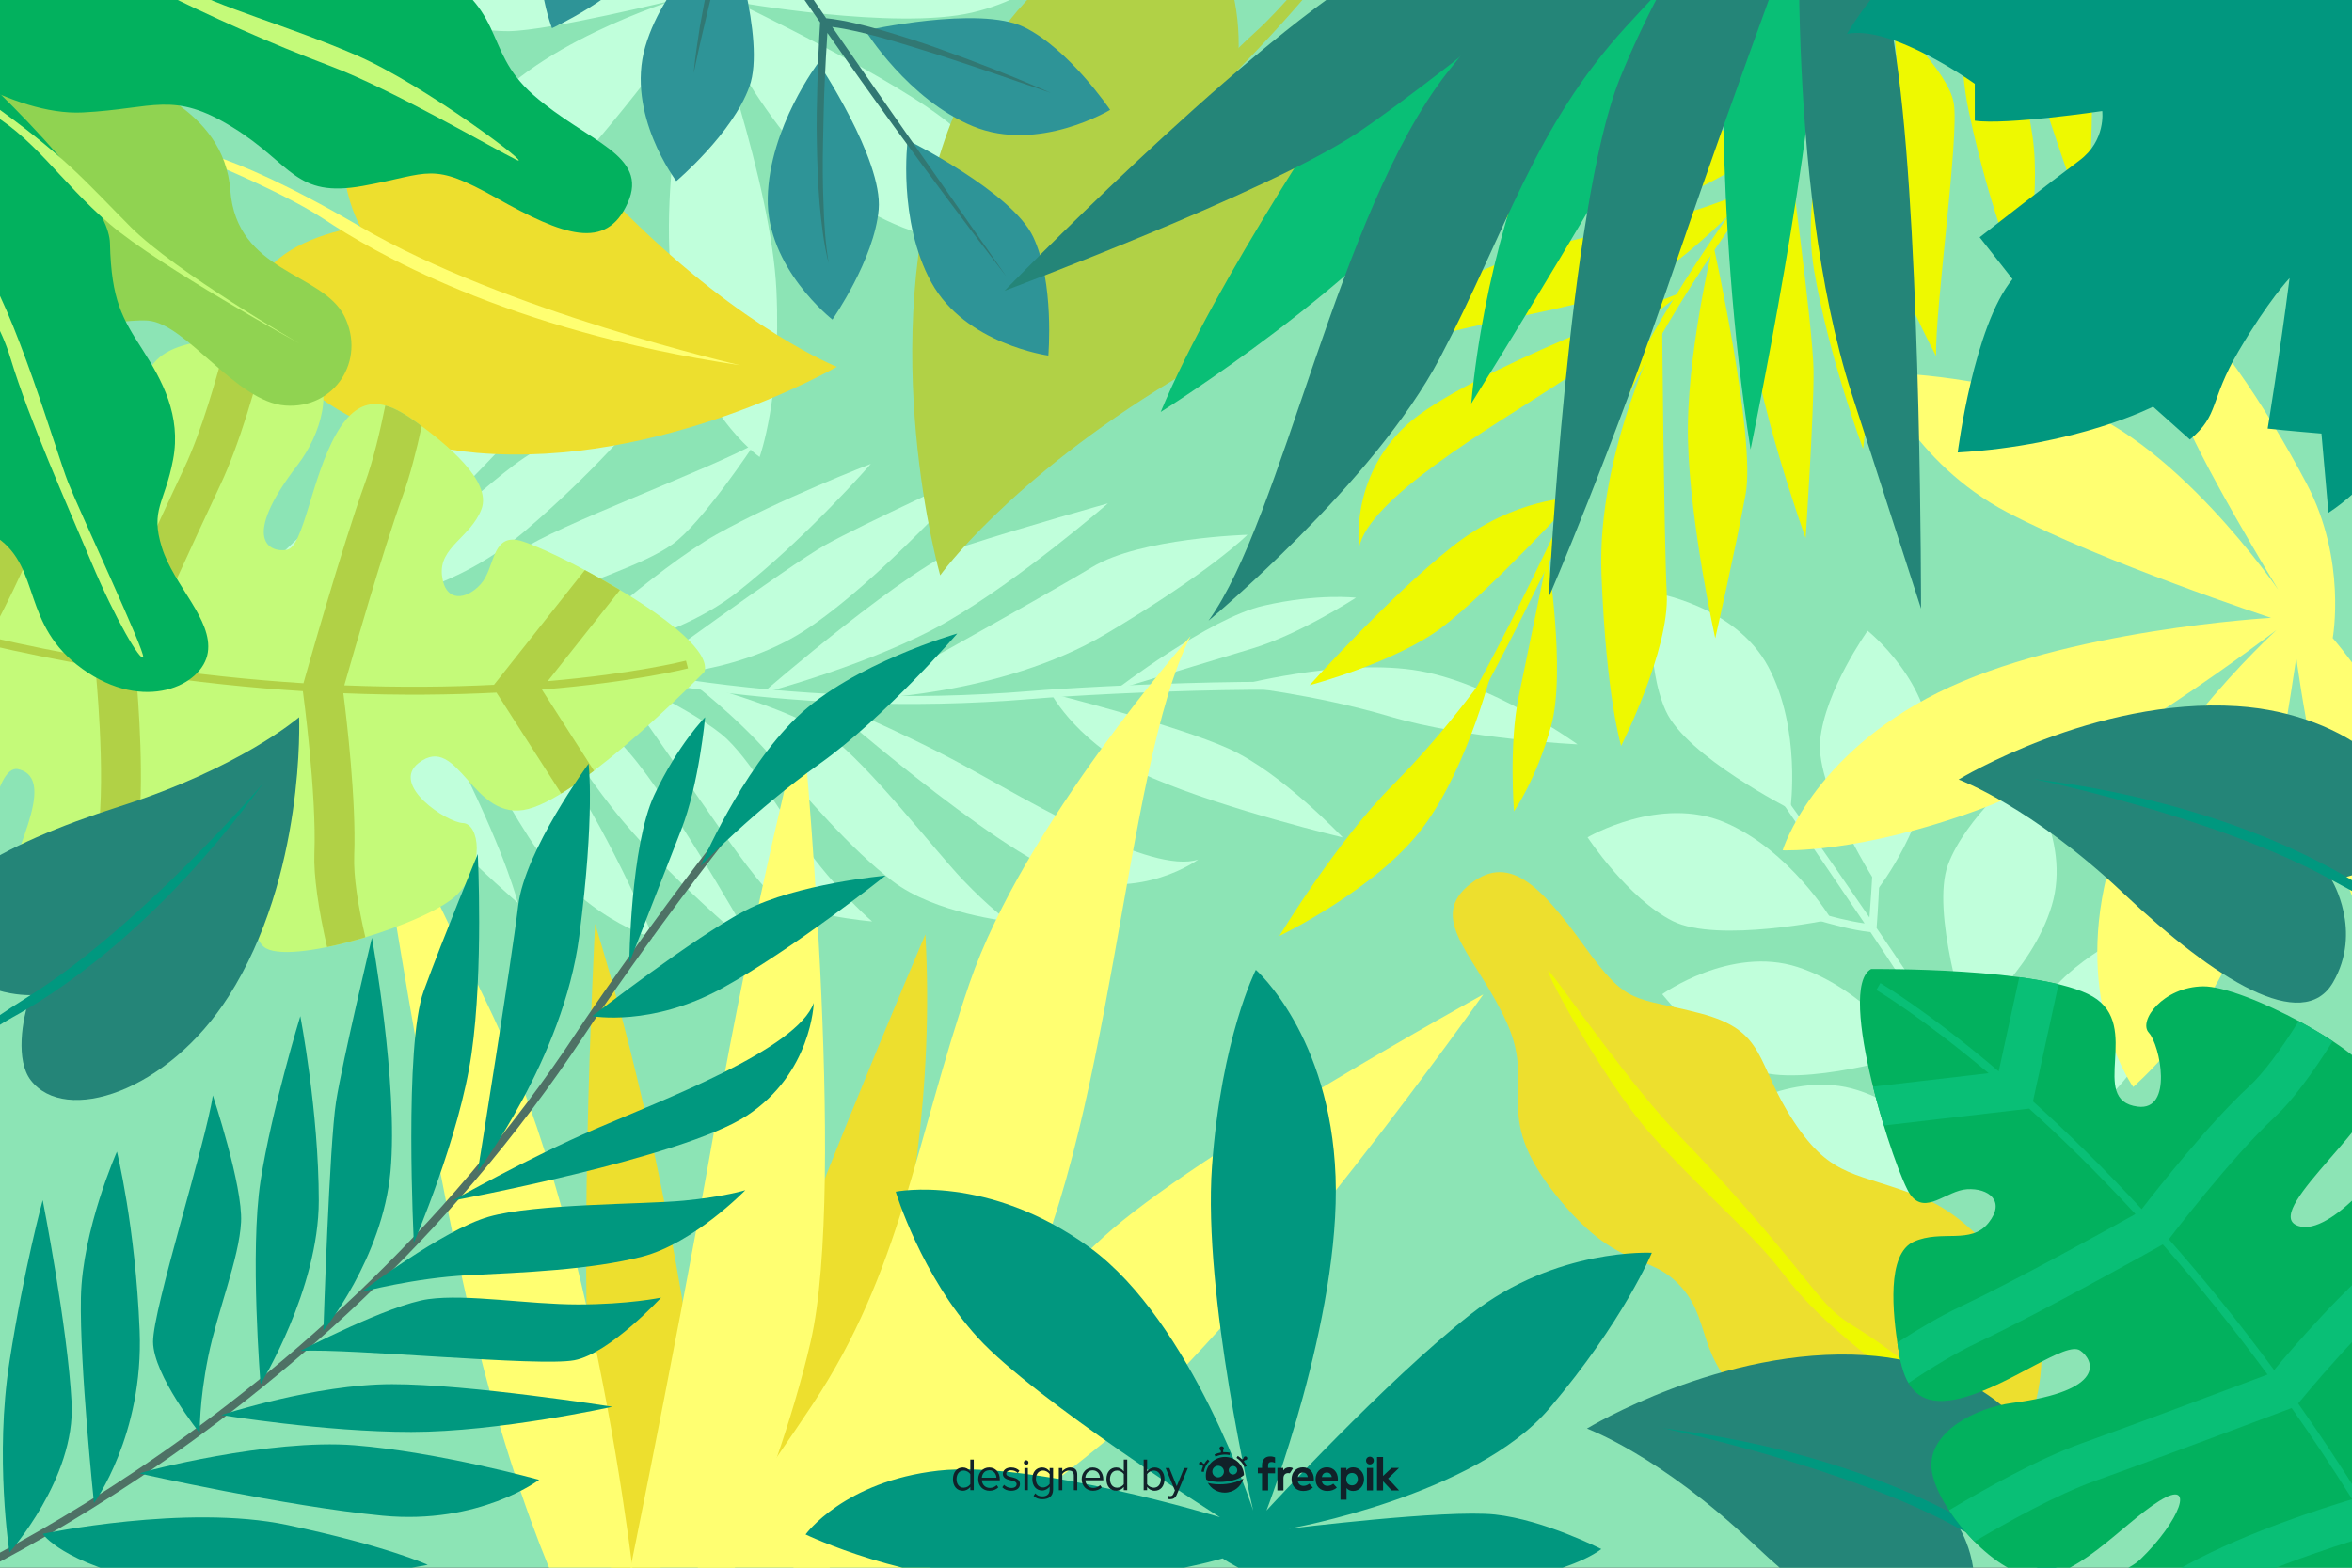 <?xml version="1.0" encoding="utf-8"?>
<!-- Generator: Adobe Illustrator 27.5.0, SVG Export Plug-In . SVG Version: 6.00 Build 0)  -->
<svg version="1.1" xmlns="http://www.w3.org/2000/svg" xmlns:xlink="http://www.w3.org/1999/xlink" x="0px" y="0px"
	 viewBox="0 0 750 500" style="enable-background:new 0 0 750 500;" xml:space="preserve">
<rect x="0" y="0" width="750" height="500" fill="#333333" stroke="none"/>
<g id="BACKGROUNDv">
	<g>
		<defs>
			<rect id="SVGID_1_" width="750" height="500"/>
		</defs>
		<clipPath id="SVGID_00000164505871570078952030000009987077451805381259_">
			<use xlink:href="#SVGID_1_"  style="overflow:visible;"/>
		</clipPath>
		<g style="clip-path:url(#SVGID_00000164505871570078952030000009987077451805381259_);">
			<rect style="fill:#8CE4B5;" width="750" height="500"/>
			<g>
				<g>
					<path style="fill:#C0FFDB;" d="M570.924,258.095c0,0,3.538-25.593-7.05-45.419c-10.588-19.826-37.046-23.765-37.046-23.765
						s-2.252,23.331,4.38,37.858C537.84,241.295,570.924,258.095,570.924,258.095z"/>
					<path style="fill:#C0FFDB;" d="M599.117,283.14c0,0,15.866-20.391,16.616-42.855c0.75-22.464-20.189-39.11-20.189-39.11
						s-13.621,19.075-15.146,34.971C578.874,252.043,599.117,283.14,599.117,283.14z"/>
					<path style="fill:#C0FFDB;" d="M654.253,288.876c6.518-21.51-9.42-42.993-9.42-42.993s-18.08,14.918-23.652,29.883
						c-5.572,14.965,5.967,50.23,5.967,50.23S647.736,310.387,654.253,288.876z"/>
					<path style="fill:#C0FFDB;" d="M549.998,262.296c-20.688-8.786-43.756,4.758-43.756,4.758s12.894,19.575,27.176,26.719
						c14.282,7.144,50.58-0.549,50.58-0.549S570.686,271.082,549.998,262.296z"/>
					<path style="fill:#C0FFDB;" d="M609.835,336.176c0,0-15.245-20.859-36.638-27.753c-21.392-6.895-43.152,8.663-43.152,8.663
						s14.597,18.339,29.462,24.174C574.372,347.094,609.835,336.176,609.835,336.176z"/>
					<path style="fill:#C0FFDB;" d="M549.295,356.392c0,0,14.597,18.339,29.462,24.174c14.865,5.835,50.328-5.083,50.328-5.083
						s-15.245-20.859-36.638-27.754C571.055,340.834,549.295,356.392,549.295,356.392z"/>
					<path style="fill:#C0FFDB;" d="M683.923,295.101c0,0-21.437,9.48-30.844,22.384c-9.407,12.904-7.821,49.975-7.821,49.975
						s24.038-9.47,36.123-28.42C693.466,320.091,683.923,295.101,683.923,295.101z"/>
				</g>
				<path style="fill:#C0FFDB;" d="M663.296,417.414c-6.395-14.846-13.221-29.503-20.341-44.02c3.004-4.66,5.678-9.347,8.428-14.057
					c2.757-4.789,5.544-9.557,8.173-14.416l7.931-14.547c2.54-4.907,5.196-9.751,7.573-14.745l-8.641,14.136l-8.539,14.189
					l-8.482,14.215c-2.543,4.223-5.095,8.49-7.753,12.574c-1.198-2.427-2.383-4.86-3.598-7.279
					c-4.526-8.953-9.183-17.846-14.067-26.621c2.418-4.221,4.127-8.702,5.711-13.192c1.593-4.704,2.947-9.468,4.075-14.28
					c1.142-4.808,2.142-9.642,3.036-14.492c0.802-4.868,1.61-9.731,2.111-14.638c-1.088,4.807-2.151,9.608-3.367,14.373
					c-1.127,4.782-2.358,9.538-3.725,14.246c-1.36,4.709-2.744,9.408-4.432,13.984c-1.402,3.921-2.969,7.793-4.889,11.422
					c-4.345-7.712-8.846-15.341-13.636-22.81c-3.443-5.188-6.96-10.32-10.457-15.467c0.485-6.36,0.806-12.706,1.074-19.064
					c0.242-6.438,0.484-12.88,0.398-19.327c-0.036-6.445-0.208-12.894-0.647-19.329c-0.546-6.419-1.127-12.876-2.703-19.133
					c1.004,6.36,1.329,12.78,1.449,19.193c0.19,6.412,0.135,12.832-0.066,19.247c-0.227,6.414-0.378,12.831-0.748,19.241
					c-0.278,5.269-0.635,10.539-1.041,15.795c-6.921-10.141-13.908-20.235-21.023-30.237
					c-11.521-16.167-23.179-32.236-35.154-48.072l33.55,49.19c7.037,10.332,14.104,20.644,21.08,31.012
					c-5.214-0.743-10.458-2.126-15.62-3.585c-6.05-1.755-12.035-3.755-18.046-5.692c-11.979-4.009-23.885-8.277-35.797-12.56
					c11.526,5.247,23.274,9.984,35.158,14.387c5.934,2.229,11.962,4.204,18.034,6.075c5.918,1.74,11.851,3.432,18.155,4.175
					c3.458,5.161,6.898,10.334,10.28,15.542c4.905,7.471,9.489,15.152,13.928,22.925c-0.472,0.037-0.97,0.061-1.412,0.068
					c-1.078,0.003-2.167-0.041-3.263-0.118c-2.19-0.168-4.39-0.442-6.589-0.754c-4.401-0.63-8.773-1.567-13.154-2.462
					c-4.374-0.943-8.727-2.007-13.074-3.111l-13.06-3.311c8.416,3.167,16.978,5.947,25.691,8.262
					c4.357,1.163,8.753,2.195,13.226,2.951c2.235,0.39,4.49,0.697,6.775,0.884c1.144,0.091,2.297,0.148,3.464,0.154
					c0.947-0.043,1.746-0.013,2.775-0.192c4.894,8.656,9.594,17.433,14.268,26.216c1.354,2.542,2.674,5.103,4.005,7.657
					c-2.277,0.715-4.596,1.385-6.909,1.851c-1.325,0.26-2.689,0.473-3.9,0.443c-1.204-0.079-2.62-0.384-3.984-0.622l-16.507-3.254
					l-16.536-3.216c-5.531-0.99-11.041-2.074-16.587-3.004c5.42,1.497,10.878,2.824,16.318,4.231l16.392,3.914
					c5.463,1.326,10.961,2.454,16.477,3.607c1.396,0.257,2.729,0.59,4.324,0.72c1.599,0.055,3.03-0.173,4.46-0.426
					c2.614-0.5,5.13-1.174,7.643-1.966c2.845,5.486,5.663,10.987,8.45,16.505C654.497,399.622,658.886,408.52,663.296,417.414z"/>
			</g>
			<path style="fill:#C0FFDB;" d="M222.448,3.816c0,0-13.528,53.019-7.688,90.082c5.84,37.063,27.46,51.856,27.46,51.856
				s6.962-18.912,5.363-53.111S225.943,3.399,225.943,3.399s22.002,47.719,51.254,64.083c29.252,16.364,52.791,8.592,52.791,8.592
				s-9.279-21.287-26.267-35.894S234.474,0.608,234.474,0.608s51.082,9.15,75.567,3.392s32.901-20.944,32.901-20.944
				s-28.407-9.729-58.993-6.079c-30.587,3.649-51.467,12.877-51.467,12.877s-18.547-9.841-41.101-5.732
				c-22.555,4.109-49.32,11.557-58.232,20.066c0,0,15.949,5.897,29.049,5.752c13.101-0.145,53.738-10.19,53.738-10.19
				s-47.91,14.458-64.733,39.865c-16.823,25.407-22.036,44.11-22.036,44.11s25.335-1.605,45.622-21.752S222.448,3.816,222.448,3.816
				z"/>
			<g>
				<path style="fill:#C0FFDB;" d="M48.887,163.76l1.309-2.176c1.199,0.719,121.691,71.867,278.574,58.804
					c19.33-1.606,95.587-5.599,120.769-0.216l-0.53,2.486c-23.324-4.986-94.343-1.872-120.029,0.266
					C171.248,236.054,50.092,164.487,48.887,163.76z"/>
				<g>
					<path style="fill:#C0FFDB;" d="M352.601,202.218c33.805-20.069,45.174-31.662,45.174-31.662s-34.224,1.005-49.531,10.326
						c-15.307,9.321-74.531,42.128-74.531,42.128S318.796,222.286,352.601,202.218z"/>
					<path style="fill:#C0FFDB;" d="M307.408,244.152c-20.675-11.244-46.056-21.702-46.056-21.702s55.729,49.124,79.214,57.085
						c23.486,7.961,41.544-5.404,41.544-5.404C367.173,279.12,328.084,255.396,307.408,244.152z"/>
					<path style="fill:#C0FFDB;" d="M302.078,198.241c23.354-13.482,51.216-37.691,51.216-37.691s-27.378,7.669-44.968,13.395
						c-17.59,5.726-65.137,47.109-65.137,47.109S278.724,211.722,302.078,198.241z"/>
					<path style="fill:#C0FFDB;" d="M264.468,234.736c-12.493-9.055-43.961-17.137-43.961-17.137s14.021,10.561,25.248,23.492
						c11.226,12.931,25.433,29.659,38.917,39.975c13.483,10.316,36.967,12.785,36.967,12.785s-5.875-4.054-14.758-13.394
						C297.997,271.118,276.961,243.791,264.468,234.736z"/>
					<path style="fill:#C0FFDB;" d="M311.456,150.481c0,0-36.382,16.705-48.209,23.294c-11.827,6.59-59.892,41.884-59.892,41.884
						s29.697,0.669,53.183-14.533C280.023,185.925,311.456,150.481,311.456,150.481z"/>
					<path style="fill:#C0FFDB;" d="M231.918,235.816c-9.008-8.732-38.215-21.944-38.215-21.944
						c10.605,12.121,43.002,63.043,51.6,70.567c8.599,7.524,32.789,9.438,32.789,9.438s-8.144-6.862-18.046-19.479
						C250.143,261.781,240.926,244.548,231.918,235.816z"/>
					<path style="fill:#C0FFDB;" d="M174.153,191.887c13.259-6.656,30.722-11.55,40.221-18.255
						c9.499-6.705,26.208-32.024,26.208-32.024c-12.901,7.458-65.277,26.947-73.588,33.54c-8.31,6.593-13.724,29.702-13.724,29.702
						S160.895,198.544,174.153,191.887z"/>
					<path style="fill:#C0FFDB;" d="M235.033,188.917c22.293-17.497,42.658-40.964,42.658-40.964s-29.347,11.335-49.158,22.469
						c-19.81,11.134-51.002,40.029-51.002,40.029S212.74,206.414,235.033,188.917z"/>
					<path style="fill:#C0FFDB;" d="M162.061,206.683c0,0,15.98,29.118,33.155,51.001c17.174,21.882,45.929,45.479,45.929,45.479
						s-22.588-40.446-37.732-59.736C188.268,224.137,162.061,206.683,162.061,206.683z"/>
					<path style="fill:#C0FFDB;" d="M131.303,197.708c0,0,20.486,43.078,37.25,69.242c16.764,26.164,39.825,32.211,39.825,32.211
						s-12.837-30.768-27.718-53.16C165.779,223.61,132.531,198.105,131.303,197.708z"/>
					<path style="fill:#C0FFDB;" d="M167.171,169.557c25.387-21.637,40.417-40.92,40.417-40.92s-26.415,6.672-43.716,19.712
						c-17.301,13.041-48.977,43.739-48.977,43.739S141.783,191.193,167.171,169.557z"/>
					<path style="fill:#C0FFDB;" d="M97.082,185.279c0,0-3.578,10.758,9.624,37.187c13.202,26.429,58.408,65.496,58.408,65.496
						s-3.182-13.662-17.659-43.088C132.979,215.447,97.082,185.279,97.082,185.279z"/>
					<path style="fill:#C0FFDB;" d="M180.806,119.567c0,0-20.157,8.401-47.068,23.471c-26.91,15.07-47.856,37.561-47.856,37.561
						s31.571,2.028,49.786-13.884C153.883,150.803,180.806,119.567,180.806,119.567z"/>
					<path style="fill:#C0FFDB;" d="M335.166,221.182c0,0,8.878,16.974,32.559,27.071c23.681,10.097,60.428,18.827,60.428,18.827
						s-19.463-20.68-36.35-28.298C374.915,231.163,335.166,221.182,335.166,221.182z"/>
					<path style="fill:#C0FFDB;" d="M432.387,190.634c0,0-12.048-1.452-29.506,2.555c-17.459,4.007-47.084,26.807-47.084,26.807
						s28.6-8.664,43.632-13.19C414.46,202.28,432.387,190.634,432.387,190.634z"/>
					<path style="fill:#C0FFDB;" d="M450.439,213.634c-24.487-3.404-56.159,5.15-56.159,5.15s24.581,2.538,49.006,9.756
						c24.425,7.219,59.743,8.861,59.743,8.861S474.926,217.038,450.439,213.634z"/>
				</g>
			</g>
			<path style="fill:#EDDF2E;" d="M650.622,420.491c0,0-16.076-29.774-37.311-38.371c-21.234-8.596-28.983-5.718-41.325-24.434
				c-12.342-18.715-8.38-28.868-29.795-34.481c-21.415-5.613-22.9-1.9-37.064-21.57c-14.165-19.67-24.444-30.02-37.196-18.951
				c-12.753,11.069,3.598,23.138,12.753,43.93c9.155,20.792-5.308,28.315,15.118,54.098c20.426,25.783,29.847,17.853,40.477,29.946
				c10.629,12.094,3.158,24.941,28.198,41.958C589.516,469.637,657.33,494.441,650.622,420.491z"/>
			<path style="fill:#EEF900;" d="M645.753,481.032c0,0-10.987-24.956-35.069-44.109c-24.082-19.153-20.982-11.44-34.318-28.104
				c-13.336-16.664-26.27-31.637-40.953-46.656c-14.683-15.02-36.363-46.264-41.053-51.996
				c-4.691-5.733,16.264,33.813,32.122,51.668c15.858,17.854,32.649,31.647,42.546,44.906c9.897,13.259,25.172,24.632,32.694,30.726
				c7.522,6.094,40.575,43.328,40.575,43.328L645.753,481.032z"/>
			<path style="fill:#FFFF71;" d="M724.192,197.06c0,0-65.757,3.69-106.179,23.828c-40.423,20.137-49.565,50.313-49.565,50.313
				s24.229,1.135,62.903-13.096c38.674-14.231,94.587-57.184,94.587-57.184s-46.795,42.55-54.974,82.056
				c-8.179,39.505,9.273,63.705,9.273,63.705s21.069-18.366,31.677-43.159c10.608-24.793,20.318-93.823,20.318-93.823
				s8.013,61.946,23.497,87.962c15.484,26.016,35.964,30.172,35.964,30.172s0.87-36.13-14.406-69.914
				c-15.275-33.783-33.435-54.404-33.435-54.404s4.573-24.854-8.319-49.252c-12.892-24.398-31.142-52.419-44.138-59.563
				c0,0-0.987,20.443,3.927,35.427c4.915,14.984,31.173,57.984,31.173,57.984s-33.96-49.749-69.219-59.848
				c-35.258-10.099-58.615-9.304-58.615-9.304s11.025,28.497,41.502,44.479C670.642,179.419,724.192,197.06,724.192,197.06z"/>
			<g>
				<path style="fill:#EDDF2E;" d="M114.927,72.315c0,0-12.341-21.202,0.438-42.024c12.779-20.823,48.032,1.914,85.001,38.505
					c36.969,36.591,66.485,48.193,66.485,48.193s-56.282,32.52-114.805,27.448c-46.254-4.009-77.859-34.86-68.003-55.964
					C88.274,79.415,103.991,73.733,114.927,72.315z"/>
				<path style="fill:#FFFF71;" d="M236.054,116.505c0,0-75.079-17.266-121.127-44.19C68.879,45.391,55.266,46.981,55.266,46.981
					s32.95,12.878,47.958,22.851S161.041,105.351,236.054,116.505z"/>
			</g>
			<path style="fill:#EDDF2E;" d="M263.961,476.925c0,0,36.595-80.177,31.122-178.92c0,0-46.508,109.147-55.081,141.459
				c-9.657,36.397-8.762,48.401-8.762,48.401L263.961,476.925z"/>
			<path style="fill:#EDDF2E;" d="M225.609,471.025c0,0-8.975-89.013-35.832-176.326c0,0-6.766,126.642,0.484,173.969
				c7.25,47.327,7.553,56.004,7.553,56.004L225.609,471.025z"/>
			<path style="fill:#FFFF71;" d="M243.743,520.598c0,0,46.194-40.589,78.619-99.043c32.425-58.454,35.681-176.165,57.316-218.706
				c0,0-53.199,60.05-70.535,110.784c-17.336,50.734-21.791,91.811-50.146,134.46C230.642,490.741,205,522.853,205,522.853
				L243.743,520.598z"/>
			<path style="fill:#FFFF71;" d="M271.353,514.576c0,0,40.445-20.479,85.413-58.518c44.968-38.04,116.223-138.9,116.223-138.9
				s-91.742,50.47-121.184,77.433c-29.442,26.964-104.136,111.32-104.136,111.32L271.353,514.576z"/>
			<path style="fill:#FFFF71;" d="M219.934,531.769c0,0,26.846-53.379,38.558-103.837c11.712-50.458-2.678-199.181-2.678-199.181
				s-14.777,56.833-28.276,133.031c-13.499,76.199-30.837,159.566-30.837,159.566L219.934,531.769z"/>
			<path style="fill:#FFFF71;" d="M190.54,530.898l13.334-11.413c0,0-11.004-121.502-48.317-198.899
				c-37.313-77.397-37.313-77.397-37.313-77.397s19.731,135.168,37.857,200.257C174.227,508.535,190.54,530.898,190.54,530.898z"/>
			<g>
				<path style="fill:#C4FA79;" d="M67.764,294.617c-4.355-7.818-7-39.303,3.529-42.34s3.918,45.18,13.637,50.243
					s52.048-8.21,60.937-17.296c8.89-9.086,6.96-22.534,1.774-22.717c-5.186-0.183-23.279-12.106-14.143-19.172
					c12.848-9.937,17.067,19.365,34.994,14.674c17.927-4.691,56.153-43.762,56.153-43.762c3.685-12.4-51.684-40.785-59.788-42.045
					c-8.104-1.26-7.092,9.066-11.532,14.059s-11.393,6.192-12.391-2.786c-0.997-8.978,9.083-12.01,12.58-21.037
					c3.497-9.028-11.466-20.999-20.528-27.642c-9.062-6.643-17.867-10.367-25.804,3.653c-7.937,14.02-10.334,35.919-15.691,36.903
					c-5.357,0.983-15.078-2.998,3.438-27.105c7.379-9.607,12.086-25.077,3.913-32.629s-35.621-10.397-46.995-2.408
					c-11.374,7.99-8.919,32.315-12.14,46.059c-3.22,13.744-9.194-0.186-8.895-17.288c0.206-11.768,15.691-24.217,11.35-30.687
					c-4.341-6.47-13.654-0.198-26.997,0.146C-6.54,112-32.143,139.073-38.253,155.77c-3.401,9.293,3.413,22.634,10.124,32.638
					c5.034,7.503,3.27,17.686-4.062,22.967c-9.013,6.492-19.538,15.928-23.366,26.61c-7.197,20.08,14.852,42.986,31.549,49.096
					c16.697,6.11,20.702,2.471,19.502-4.483c-1.2-6.953,2.427-39.147,10.345-37.266c13.47,3.201-3.91,29.78-3.569,40.338
					c0.34,10.559,11.481,22.348,39.151,24.966C69.092,313.255,72.12,302.435,67.764,294.617z"/>
				<path style="fill:#B1D146;" d="M47.923,311.015c-3.36-15.814-5.486-33.456-4.061-43.74c2.319-17.111,0.276-43.771-0.519-52.594
					c18.997,2.896,36.805,4.724,53.235,5.759l0.008,0.055c0.044,0.324,4.42,32.671,3.66,51.818
					c-0.266,6.738,1.294,17.762,4.05,29.745c3.919-0.803,8.077-1.875,12.212-3.123c-2.357-10.009-3.821-19.494-3.559-26.12
					c0.689-17.432-2.452-43.792-3.464-51.71c18.298,0.74,34.667,0.52,48.831-0.204l20.639,32.18
					c3.326-2.039,6.862-4.522,10.448-7.257l-16.598-25.882c29.444-2.411,46.176-6.663,46.584-6.77l-0.649-2.456
					c-0.395,0.104-16.181,4.12-44.077,6.535l23.034-29.092c-3.743-2.25-7.546-4.392-11.197-6.338l-28.971,36.59
					c-13.885,0.691-29.886,0.892-47.742,0.174c2.781-9.758,12.333-42.943,18.618-60.388c2.362-6.558,4.393-14.451,6.083-22.288
					c-0.513-0.383-1.019-0.759-1.502-1.113c-3.421-2.508-6.805-4.596-10.12-5.474c-1.736,8.625-3.892,17.539-6.423,24.568
					c-7.536,20.927-19.187,62.272-19.679,64.024l-0.001,0.003c-16.338-1.03-34.051-2.849-52.949-5.73
					c4.308-9.502,18.494-40.733,26.433-57.515c6.265-13.244,11.647-32.483,14.772-44.9c-4.032-0.841-8.43-1.313-12.79-1.331
					c-3.056,11.93-7.977,29.176-13.474,40.793c-9.438,19.951-27.621,60.139-27.802,60.541l-0.131,0.291
					c-11.048-1.922-22.463-4.206-34.226-6.915c4.57-8.476,16.299-31.157,22.316-51.41c3.135-10.552,5.831-27.244,7.797-41.841
					c-3.416,0.713-7.27,1.431-11.543,1.541c-0.504,0.013-1.013,0.055-1.521,0.096c-1.847,13.257-4.241,27.571-6.919,36.584
					c-6.638,22.34-21.308,49.025-22.933,51.945c-2.989-0.751-6.038-1.585-9.066-2.389c0.006,0.866-0.065,1.727-0.19,2.581
					c2.789,0.739,5.601,1.511,8.357,2.205l-0.03,0.254c-0.042,0.34-4.124,34.308-9.669,52.667
					c-1.422,4.712-2.478,11.874-3.077,20.18c-0.197,2.741-0.342,5.611-0.436,8.553c2.141,1.215,4.265,2.218,6.309,2.966
					c2.316,0.847,4.363,1.489,6.211,1.979c0.058-11.706,1.007-22.874,3.165-30.004c5.303-17.567,9.153-47.064,9.966-53.586
					c12.047,2.787,23.732,5.128,35.038,7.093l0.05,0.482c0.033,0.336,3.413,33.723,0.845,52.511
					c-1.25,9.208,0.169,26.893,3.47,44.193c2.125,0.351,4.323,0.663,6.685,0.887C43.767,310.858,45.922,310.977,47.923,311.015z"/>
			</g>
			<g>
				<path style="fill:#B1D146;" d="M394.532,22.51c0,0,27.799-8.032,47.953,12.568c20.153,20.599-15.982,54.402-68.459,86.19
					c-52.477,31.789-74.225,62.226-74.225,62.226s-21.045-73.728,1.561-139.225C319.23-7.498,363.6-34.798,384.914-17.462
					C394.062-10.021,396.049,9.591,394.532,22.51z"/>
				<path style="fill:#B1D146;" d="M309.197,148.399c0,0,41.311-80.937,85.335-125.889s46.113-60.982,46.113-60.982
					s-24.194,34-39.913,48.306C385.014,24.14,343.497,65.782,309.197,148.399z"/>
			</g>
			<g>
				<path style="fill:#EEF900;" d="M689.365-65.489l1.288,2.189c-1.204,0.711-121.219,72.661-184.587,216.77
					c-7.811,17.755-40.683,86.678-57.429,106.241l-1.932-1.651c15.51-18.12,46.656-82.02,57.032-105.615
					C567.451,7.557,688.151-64.777,689.365-65.489z"/>
				<g>
					<path style="fill:#EEF900;" d="M510.665,183.082c1.509,39.284,6.274,54.807,6.274,54.807s15.444-30.557,14.556-48.457
						c-0.889-17.9-1.466-85.6-1.466-85.6S509.156,143.798,510.665,183.082z"/>
					<path style="fill:#EEF900;" d="M495.373,123.358c19.746-12.806,41.046-30.123,41.046-30.123s-69.76,25.54-87.961,42.382
						c-18.202,16.842-15.071,39.09-15.071,39.09C436.127,159.199,475.627,136.164,495.373,123.358z"/>
					<path style="fill:#EEF900;" d="M538.265,140.578c0.706,26.957,8.689,62.993,8.689,62.993s6.322-27.72,9.682-45.911
						c3.36-18.191-10.325-79.721-10.325-79.721S537.559,113.621,538.265,140.578z"/>
					<path style="fill:#EEF900;" d="M524.134,90.112c13.918-6.66,36.034-30.459,36.034-30.459s-15.971,7.284-32.692,10.981
						c-16.721,3.697-38.2,8.202-53.7,15.13c-15.499,6.928-28.872,26.389-28.872,26.389s6.366-3.229,18.813-6.58
						C476.164,102.222,510.216,96.771,524.134,90.112z"/>
					<path style="fill:#EEF900;" d="M575.764,171.606c0,0,2.677-39.944,2.529-53.482c-0.149-13.539-8.235-72.619-8.235-72.619
						s-14.756,25.78-12.601,53.673C559.611,127.07,575.764,171.606,575.764,171.606z"/>
					<path style="fill:#EEF900;" d="M538.714,60.991c11.972-3.75,37.518-23.116,37.518-23.116
						c-15.712,3.538-75.922,7.714-86.637,11.681S465.658,73.87,465.658,73.87s9.916-3.883,25.729-6.567
						C507.2,64.619,526.743,64.742,538.714,60.991z"/>
					<path style="fill:#EEF900;" d="M604.881,31.182c-0.476,14.828-4.507,32.51-3.146,44.058
						c1.361,11.547,15.641,38.312,15.641,38.312c-0.4-14.896,7.461-70.225,5.632-80.674c-1.829-10.449-19.555-26.232-19.555-26.232
						S605.357,16.354,604.881,31.182z"/>
					<path style="fill:#EEF900;" d="M578.446,86.104c4.741,27.94,15.649,57.034,15.649,57.034s4.039-31.2,3.706-53.922
						c-0.333-22.722-10.847-63.921-10.847-63.921S573.705,58.164,578.446,86.104z"/>
					<path style="fill:#EEF900;" d="M597.647,13.496c0,0-33.215,0.152-60.64,4.806c-27.425,4.654-61.881,18.667-61.881,18.667
						s46.323-0.554,70.501-4.661C569.804,28.201,597.647,13.496,597.647,13.496z"/>
					<path style="fill:#EEF900;" d="M620.209-9.254c0,0-47.633-2.548-78.625-0.298c-30.992,2.251-47.309,19.632-47.309,19.632
						s33.166,3.398,59.943,1.002C580.996,8.688,619.274-8.364,620.209-9.254z"/>
					<path style="fill:#EEF900;" d="M627.838,35.699c6.904,32.634,16.68,55.043,16.68,55.043s6.739-26.398,3.533-47.824
						c-3.207-21.427-15.073-63.911-15.073-63.911S620.934,3.065,627.838,35.699z"/>
					<path style="fill:#EEF900;" d="M647.459-33.399c0,0-7.748-8.277-37.274-9.283c-29.525-1.007-85.428,20.084-85.428,20.084
						s13.525,3.722,46.293,5.038C603.819-16.244,647.459-33.399,647.459-33.399z"/>
					<path style="fill:#EEF900;" d="M665.266,71.533c0,0,2.234-21.723,1.828-52.563c-0.406-30.84-10.178-59.979-10.178-59.979
						S640.071-14.23,645.365,9.369C650.659,32.969,665.266,71.533,665.266,71.533z"/>
					<path style="fill:#EEF900;" d="M502.316,158.712c0,0-19.153-0.296-39.325,15.699c-20.172,15.994-45.376,44.124-45.376,44.124
						s27.46-7.239,42.212-18.445C474.58,188.883,502.316,158.712,502.316,158.712z"/>
					<path style="fill:#EEF900;" d="M482.78,258.729c0,0,7.024-9.895,11.832-27.15c4.808-17.255-1.096-54.169-1.096-54.169
						s-6.031,29.269-9.225,44.639C481.097,237.418,482.78,258.729,482.78,258.729z"/>
					<path style="fill:#EEF900;" d="M453.954,263.621c14.675-19.896,22.267-51.813,22.267-51.813s-13.958,20.392-31.955,38.414
						c-17.997,18.022-36.29,48.278-36.29,48.278S439.28,283.517,453.954,263.621z"/>
				</g>
			</g>
			<g>
				<path style="fill:#248578;" d="M625.011,487.667c0,0,9.978,16.271,0.409,32.696c-9.569,16.425-37.395-0.632-66.804-28.435
					c-29.408-27.802-52.574-36.3-52.574-36.3s43.198-26.299,88.81-23.398c36.05,2.293,61.183,25.726,53.893,42.317
					C645.616,481.669,633.492,486.369,625.011,487.667z"/>
				<path style="fill:#00987F;" d="M530.006,455.455c0,0,58.707,12.091,95.005,32.212c36.298,20.121,46.858,18.641,46.858,18.641
					s-25.86-9.429-37.711-16.919C622.307,481.9,588.553,462.794,530.006,455.455z"/>
			</g>
			<path style="fill:#09BF76;" d="M430.851,25.879c0,0-43.119,63.074-60.734,105.519c0,0,67.983-42.658,92.659-79.507
				c24.676-36.849,32.422-48.613,32.422-48.613L430.851,25.879z"/>
			<path style="fill:#09BF76;" d="M517.937-15.983c0,0-41.112,62.274-48.794,144.683c0,0,53.153-85.15,64.475-110.946
				c12.753-29.056,13.491-39.101,13.491-39.101L517.937-15.983z"/>
			<path style="fill:#09BF76;" d="M549.791-6.76c0,0-3.49,74.745,8.426,150.103c0,0,21.567-104.134,21.318-144.155
				s0.577-47.243,0.577-47.243L549.791-6.76z"/>
			<g>
				<g>
					<path style="fill:#2E9497;" d="M289.424,44.724c0,0-3.251,25.631,7.559,45.337s37.31,23.348,37.31,23.348
						s1.99-23.355-4.804-37.806C322.695,61.152,289.424,44.724,289.424,44.724z"/>
					<path style="fill:#2E9497;" d="M260.952,19.997c0,0-15.636,20.568-16.134,43.038c-0.498,22.471,20.626,38.881,20.626,38.881
						s13.406-19.227,14.753-35.139C281.543,50.865,260.952,19.997,260.952,19.997z"/>
					<path style="fill:#2E9497;" d="M205.755,14.879c-6.277,21.582,9.901,42.885,9.901,42.885s17.912-15.119,23.316-30.146
						c5.404-15.027-6.53-50.16-6.53-50.16S212.031-6.703,205.755,14.879z"/>
					<path style="fill:#2E9497;" d="M310.302,40.289c20.785,8.553,43.7-5.248,43.7-5.248s-13.112-19.429-27.474-26.412
						c-14.361-6.984-50.571,1.116-50.571,1.116S289.517,31.736,310.302,40.289z"/>
					<path style="fill:#2E9497;" d="M249.641-32.916c0,0,15.478,20.687,36.947,27.341c21.468,6.655,43.052-9.146,43.052-9.146
						s-14.802-18.174-29.732-23.842C284.978-44.23,249.641-32.916,249.641-32.916z"/>
					<path style="fill:#2E9497;" d="M309.949-53.809c0,0-14.802-18.174-29.732-23.842c-14.93-5.667-50.267,5.647-50.267,5.647
						s15.478,20.687,36.947,27.341C288.365-38.008,309.949-53.809,309.949-53.809z"/>
					<path style="fill:#2E9497;" d="M176.018,8.988c0,0,21.329-9.72,30.591-22.729c9.261-13.009,7.26-50.06,7.26-50.06
						s-23.931,9.738-35.802,28.823C166.195-15.893,176.018,8.988,176.018,8.988z"/>
				</g>
				<path style="fill:#317873;" d="M195.272-113.549c6.561,14.773,13.551,29.352,20.833,43.789c-2.952,4.694-5.572,9.41-8.27,14.15
					c-2.703,4.819-5.437,9.618-8.01,14.507l-7.768,14.635c-2.485,4.935-5.086,9.809-7.407,14.829l8.482-14.232l8.38-14.284
					l8.322-14.309c2.496-4.251,4.999-8.547,7.611-12.66c1.225,2.413,2.438,4.833,3.679,7.238
					c4.626,8.902,9.382,17.743,14.364,26.462c-2.37,4.247-4.029,8.748-5.563,13.255c-1.54,4.722-2.841,9.501-3.914,14.325
					c-1.088,4.821-2.034,9.665-2.873,14.525c-0.748,4.876-1.501,9.749-1.947,14.66c1.034-4.819,2.043-9.632,3.206-14.41
					c1.073-4.795,2.251-9.564,3.565-14.287c1.307-4.724,2.639-9.439,4.274-14.033c1.358-3.936,2.881-7.826,4.761-11.476
					c4.431,7.663,9.018,15.241,13.891,22.656c3.501,5.149,7.076,10.241,10.63,15.349c-0.413,6.365-0.663,12.714-0.86,19.075
					c-0.17,6.44-0.34,12.885-0.182,19.331c0.109,6.444,0.353,12.89,0.864,19.321c0.618,6.412,1.271,12.863,2.918,19.102
					c-1.075-6.348-1.473-12.764-1.664-19.176c-0.262-6.409-0.279-12.83-0.15-19.247c0.155-6.416,0.234-12.835,0.532-19.248
					c0.219-5.272,0.517-10.545,0.863-15.806c7.035,10.063,14.134,20.077,21.361,29.999c11.702,16.037,23.539,31.973,35.691,47.674
					L286.79,39.354c-7.152-10.252-14.335-20.484-21.426-30.774c5.222,0.685,10.481,2.008,15.659,3.41
					c6.069,1.687,12.076,3.62,18.109,5.489c12.024,3.874,23.976,8.009,35.936,12.158c-11.584-5.117-23.384-9.723-35.317-13.991
					c-5.959-2.162-12.009-4.069-18.101-5.872c-5.937-1.674-11.888-3.299-18.201-3.971c-3.516-5.122-7.013-10.256-10.453-15.426
					c-4.988-7.415-9.658-15.045-14.185-22.768c0.471-0.042,0.969-0.072,1.411-0.084c1.078-0.015,2.167,0.016,3.264,0.082
					c2.192,0.143,4.394,0.393,6.597,0.681c4.407,0.58,8.79,1.469,13.181,2.314c4.384,0.894,8.749,1.908,13.108,2.964l13.096,3.165
					c-8.451-3.073-17.044-5.756-25.782-7.973c-4.369-1.114-8.777-2.097-13.259-2.802c-2.239-0.365-4.498-0.646-6.785-0.808
					c-1.145-0.078-2.298-0.122-3.466-0.115c-0.946,0.054-1.746,0.032-2.773,0.223c-4.99-8.601-9.789-17.324-14.561-26.054
					c-1.383-2.527-2.731-5.073-4.091-7.612c2.269-0.741,4.581-1.437,6.888-1.928c1.322-0.275,2.683-0.503,3.895-0.487
					c1.205,0.066,2.624,0.354,3.991,0.577l16.543,3.069l16.571,3.031c5.542,0.928,11.064,1.95,16.619,2.818
					c-5.436-1.437-10.909-2.702-16.365-4.048l-16.435-3.729c-5.477-1.264-10.988-2.331-16.517-3.422
					c-1.399-0.242-2.736-0.559-4.331-0.672c-1.599-0.037-3.027,0.207-4.455,0.476c-2.609,0.529-5.116,1.232-7.62,2.052
					c-2.906-5.454-5.786-10.923-8.634-16.409C204.27-95.857,199.781-104.705,195.272-113.549z"/>
			</g>
			<path style="fill:#90D351;" d="M-39.706-0.005c0,0,25.909-10.122,42.255-1.986c16.346,8.136,20.156,22.477,29.932,24.809
				C42.256,25.15,71.46,34.39,73.449,60.694c1.989,26.304,29.41,26.131,36.386,40.193c6.976,14.063-3.143,29.625-18.877,28.454
				c-15.735-1.171-31.654-26.253-43.85-27.097c-12.197-0.844-41.344,8.732-55.824-7.224c-14.48-15.956-2.944-15.367-27.51-26.294
				C-60.793,57.8-66.125,51.569-66.081,37.528C-66.037,23.487-39.706-0.005-39.706-0.005z"/>
			<path style="fill:#02B15E;" d="M-16.694,14.257c0,0,51.348,45.05,51.76,63.345s4.052,24.032,10.334,33.849
				c6.282,9.817,12.442,21.05,9.799,35.086c-2.643,14.037-7.37,15.91-3.574,28.079c3.796,12.169,16.271,22.951,14.643,33.509
				c-1.628,10.558-20.364,19.349-39.969,5.239c-19.605-14.11-13.055-32.087-27.186-41.871
				c-14.131-9.784-30.648-11.785-31.579-33.978c-0.93-22.192,0.051-33.52-11.666-41.525c-11.717-8.005-21.366-34.947-19.364-51.465
				C-61.495,28.009-38.064,5.186-16.694,14.257z"/>
			<path style="fill:#02B15E;" d="M-23.601,16.803c0,0,27.132,20.219,50.011,19.06c22.879-1.159,28.692-7.036,47.775,4.73
				c19.083,11.766,19.772,22.642,41.556,18.702s21.565-7.933,42.703,3.93c21.138,11.863,34.823,16.914,41.719,1.499
				c6.896-15.414-13.019-19.463-30.087-34.456s-7.127-27.912-36.52-42.679s-34.592-3.603-49.33-10.086
				c-14.738-6.484-13.38-21.283-43.261-26.156C11.085-53.526-60.865-47.423-23.601,16.803z"/>
			<g>
				<path style="fill:#4E7165;" d="M-33.068,513.835l-0.904-2.374c1.306-0.499,131.667-51.356,218.252-182.832
					c10.671-16.198,54.611-78.65,74.394-95.135l1.629,1.952c-18.323,15.269-59.721,73.058-73.898,94.584
					C99.349,462.215-31.752,513.336-33.068,513.835z"/>
				<g>
					<path style="fill:#00987F;" d="M184.7,298.664c5.085-38.983,2.984-55.084,2.984-55.084s-20.339,27.542-22.458,45.339
						c-2.118,17.797-12.876,84.639-12.876,84.639S179.615,337.647,184.7,298.664z"/>
					<path style="fill:#00987F;" d="M189.785,360.105c-21.61,9.322-45.507,22.831-45.507,22.831s73.05-13.509,93.812-27.068
						c20.763-13.559,21.398-36.017,21.398-36.017C254.192,334.681,211.395,350.783,189.785,360.105z"/>
					<path style="fill:#00987F;" d="M150.378,335.952c3.814-26.695,1.972-63.559,1.972-63.559s-10.871,26.271-17.227,43.644
						c-6.356,17.373-3.158,80.325-3.158,80.325S146.565,362.647,150.378,335.952z"/>
					<path style="fill:#00987F;" d="M155.867,388.071c-14.836,4.237-40.622,24.001-40.622,24.001s16.965-4.509,34.068-5.357
						c17.103-0.848,39.034-1.695,55.474-5.932s32.88-21.187,32.88-21.187s-6.817,2.119-19.648,3.34
						C205.187,384.157,170.703,383.834,155.867,388.071z"/>
					<path style="fill:#00987F;" d="M118.598,299.088c0,0-9.322,38.933-11.441,52.305c-2.118,13.373-4.03,72.973-4.03,72.973
						s18.861-22.948,21.403-50.808C127.073,345.698,118.598,299.088,118.598,299.088z"/>
					<path style="fill:#00987F;" d="M136.62,414.342c-12.43,1.695-40.856,16.514-40.856,16.514
						c16.083-0.859,76.142,5.097,87.37,2.978c11.227-2.119,27.668-19.966,27.668-19.966s-10.426,2.17-26.465,2.17
						C168.297,416.037,149.05,412.647,136.62,414.342z"/>
					<path style="fill:#00987F;" d="M66.399,432.661c2.95-14.539,9.882-31.298,10.472-42.91c0.59-11.612-9.011-40.389-9.011-40.389
						c-2.098,14.753-19.105,67.987-19.05,78.595c0.055,10.608,14.891,29.134,14.891,29.134S63.449,447.2,66.399,432.661z"/>
					<path style="fill:#00987F;" d="M101.65,382.936c0-28.34-5.886-58.848-5.886-58.848s-9.202,30.085-12.675,52.542
						c-3.473,22.458,0,64.835,0,64.835S101.65,411.275,101.65,382.936z"/>
					<path style="fill:#00987F;" d="M70.572,451.308c0,0,32.772,5.407,60.589,5.407c27.817,0,64.132-8.051,64.132-8.051
						s-45.763-7.204-70.287-7.199C100.483,441.469,70.572,451.308,70.572,451.308z"/>
					<path style="fill:#00987F;" d="M44.521,469.962c0,0,46.535,10.482,77.467,13.448c30.932,2.966,49.926-11.441,49.926-11.441
						s-32.13-8.898-58.931-11.017C86.183,458.834,45.592,469.242,44.521,469.962z"/>
					<path style="fill:#00987F;" d="M44.521,424.366c-1.346-33.329-7.235-57.058-7.235-57.058s-11.06,24.898-11.484,46.559
						C25.379,435.529,29.97,479.4,29.97,479.4S45.868,457.696,44.521,424.366z"/>
					<path style="fill:#00987F;" d="M13.616,489.208c0,0,6.254,9.456,35.195,15.389c28.941,5.932,87.584-5.509,87.584-5.509
						s-12.712-5.932-44.798-12.712C59.511,479.596,13.616,489.208,13.616,489.208z"/>
					<path style="fill:#00987F;" d="M13.616,382.776c0,0-5.837,21.043-10.597,51.516c-4.76,30.473,0,60.836,0,60.836
						s21.088-23.583,19.817-47.736C21.565,423.241,13.616,382.776,13.616,382.776z"/>
					<path style="fill:#00987F;" d="M188.854,324.088c0,0,18.834,3.496,41.397-8.898c22.563-12.394,52.119-35.911,52.119-35.911
						s-28.284,2.542-44.703,11.123C221.247,298.982,188.854,324.088,188.854,324.088z"/>
					<path style="fill:#00987F;" d="M224.849,228.749c0,0-8.581,8.581-16.208,24.788s-7.982,53.589-7.982,53.589
						s10.842-27.848,16.563-42.466C222.942,250.042,224.849,228.749,224.849,228.749z"/>
					<path style="fill:#00987F;" d="M254.086,228.749c-17.797,17.161-30.622,47.357-30.622,47.357s17.173-17.769,37.931-32.526
						c20.758-14.757,43.856-41.526,43.856-41.526S271.883,211.588,254.086,228.749z"/>
				</g>
			</g>
			<path style="fill:#248578;" d="M540.572-49.872c0,0-44.324,28.399-79.179,73.151c-34.855,44.753-52.324,141.886-76.022,174.678
				c0,0,52.707-43.727,73.776-83.79c21.069-40.063,29.984-73.584,59.407-105.706c29.422-32.121,55.223-55.822,55.223-55.822
				L540.572-49.872z"/>
			<path style="fill:#248578;" d="M516.358-48.005c0,0-36.928,12.39-79.891,38.816C393.503,17.236,320.355,92.725,320.355,92.725
				s84.264-31.434,112.651-50.44c28.387-19.006,102.397-80.436,102.397-80.436L516.358-48.005z"/>
			<path style="fill:#248578;" d="M562.2-56.433c0,0-29.48,41.179-45.735,81.65c-16.255,40.471-22.602,165.287-22.602,165.287
				s19.656-45.405,40.644-106.995c20.988-61.59,46.134-128.684,46.134-128.684L562.2-56.433z"/>
			<path style="fill:#248578;" d="M587.07-52.389l-12.756,7.946c0,0-5.825,101.885,16.217,170.213
				c22.041,68.327,22.041,68.327,22.041,68.327s0.115-114.191-7.159-170.155C598.139-32.021,587.07-52.389,587.07-52.389z"/>
			<path style="fill:#01977F;" d="M403.848,481.777c0,0,23.729-61.437,22.034-106.566c-1.695-45.129-25.424-65.892-25.424-65.892
				s-11.017,21.61-13.983,62.712c-2.966,41.102,13.136,109.746,13.136,109.746s-19.492-60.169-52.119-83.898
				s-61.868-17.797-61.868-17.797s8.055,26.765,26.275,46.645c18.22,19.88,77.119,57.168,77.119,57.168s-59.746-18.22-89.83-14.831
				c-30.085,3.39-42.309,20.339-42.309,20.339s32.563,15.678,69.639,15.678c37.076,0,63.347-8.051,63.347-8.051
				s20.763,14.407,48.305,12.712c27.542-1.695,60.593-6.78,72.458-15.678c0,0-18.22-9.322-33.898-11.017
				c-15.678-1.695-65.678,4.515-65.678,4.515s59.322-10.448,83.051-38.414c23.729-27.966,32.627-49.576,32.627-49.576
				s-30.508-1.695-57.627,19.491C441.983,440.251,403.848,481.777,403.848,481.777z"/>
			<path style="fill:#C4FA79;" d="M-42.04-1.193c0,0,12.89,15.638,37.681,33.124s31.675,26.013,45.969,40.401
				c14.294,14.389,53.81,37.174,53.81,37.174S51.151,85.251,35.027,71.487C18.904,57.722,10.712,43.226-5.519,34.666
				c-16.23-8.56-42.823-36.955-42.823-36.955L-42.04-1.193z"/>
			<path style="fill:#C4FA79;" d="M-46.14,6.657c0.862,1.026,8.829,38.391,19.706,58.942C-15.557,86.15-2.717,94.281,3.334,114.216
				c6.052,19.935,18.043,46.633,25.753,65c7.709,18.367,15.848,32.006,16.561,30.356c0.714-1.65-20.18-46.242-23.926-55.696
				c-3.746-9.454-17.081-55.674-28.094-70.909c-11.013-15.235-17.504-33.173-24.53-47.253C-37.928,21.634-46.14,6.657-46.14,6.657z"
				/>
			<path style="fill:#C4FA79;" d="M-44.713-40.146c0,0,20.486,17.996,50.398,25.208c29.912,7.212,23.849,1.526,42.968,11.012
				c19.119,9.486,37.161,17.609,56.808,25.037c19.647,7.428,52.48,26.617,59.15,29.837c6.67,3.22-29.006-23.802-50.913-33.305
				C91.789,8.142,70.748,2.715,56.183-5.134c-14.565-7.849-33.211-11.721-42.601-14.075C4.191-21.564-41.48-41.388-41.48-41.388
				L-44.713-40.146z"/>
			<g>
				<path style="fill:#02B15E;" d="M764.418,363.17c-2.449,8.608-22.842,32.741-32.435,27.443
					c-9.592-5.298,29.177-34.718,25.884-45.17c-3.293-10.452-42.608-30.998-55.319-30.859
					c-12.711,0.139-20.855,11.012-17.318,14.809c3.537,3.796,7.901,25.021-3.556,23.557c-16.111-2.058,1.625-25.761-14.368-35.121
					c-15.993-9.359-70.651-8.762-70.651-8.762c-11.374,6.163,7.707,65.386,12.546,72.007c4.84,6.621,11.426-1.396,18.096-1.787
					c6.67-0.391,12.435,3.678,6.792,10.732c-5.644,7.053-14.915,2.07-23.771,5.98c-8.856,3.911-6.741,22.956-5.031,34.061
					c1.711,11.105,5.303,19.964,20.829,15.663c15.526-4.301,32.706-18.091,37.189-14.999c4.483,3.093,8.542,12.781-21.597,16.735
					c-12.011,1.576-26.278,9.186-25.839,20.305c0.439,11.119,17.836,32.54,31.528,34.933c13.692,2.393,29.157-16.543,41.153-23.984
					c11.995-7.441,6.37,6.633-5.935,18.514c-8.467,8.176-28.219,6.029-29.725,13.673c-1.505,7.644,9.515,9.795,19.194,18.987
					c15.745,14.953,52.992,13.913,69.119,6.427c8.976-4.167,13.591-18.418,15.92-30.238c1.746-8.865,10.194-14.818,19.112-13.368
					c10.964,1.783,25.078,2.553,35.339-2.293c19.287-9.11,19.893-40.898,12.407-57.025c-7.486-16.127-12.892-16.385-16.96-10.62
					c-4.068,5.765-29.398,25.965-33.666,19.036c-7.262-11.788,23.822-18.293,31.047-26c7.226-7.707,7.684-23.92-10.03-45.338
					C776.658,349.052,766.866,354.562,764.418,363.17z"/>
				<path style="fill:#09BF76;" d="M790.043,365.605c-8.806,13.558-19.778,27.536-28.058,33.801
					c-13.739,10.46-31.146,30.756-36.823,37.556c-11.385-15.481-22.684-29.365-33.57-41.715l0.033-0.044
					c0.198-0.26,19.977-26.227,34.053-39.229c4.953-4.576,11.645-13.475,18.169-23.897c-3.34-2.203-7.037-4.385-10.843-6.427
					c-5.411,8.745-11.082,16.486-15.953,20.986c-12.813,11.839-29.232,32.7-34.115,39.015
					c-12.415-13.462-24.145-24.881-34.672-34.385l8.161-37.349c-3.793-0.91-8.049-1.655-12.519-2.256l-6.565,30.038
					c-22.524-19.115-37.363-27.94-37.727-28.153l-1.278,2.196c0.353,0.206,14.355,8.529,35.788,26.546l-36.859,4.284
					c1.056,4.238,2.231,8.441,3.436,12.399l46.359-5.387c10.307,9.329,21.763,20.502,33.882,33.635
					c-8.867,4.934-39.086,21.644-55.866,29.536c-6.308,2.968-13.325,7.112-20.061,11.459c0.092,0.633,0.184,1.257,0.275,1.849
					c0.646,4.193,1.562,8.061,3.285,11.026c7.326-4.871,15.154-9.65,21.914-12.831c20.126-9.468,57.6-30.465,59.187-31.356
					l0.003-0.001c10.824,12.281,22.063,26.092,33.389,41.492c-9.765,3.673-41.88,15.725-59.36,21.978
					c-13.795,4.934-31.205,14.733-42.195,21.304c2.256,3.446,5.033,6.889,8.103,9.985c10.597-6.275,26.271-14.99,38.372-19.318
					c20.781-7.434,62.056-22.993,62.468-23.15l0.298-0.112c6.453,9.171,12.909,18.858,19.312,29.091
					c-9.225,2.762-33.556,10.506-52.132,20.573c-9.678,5.245-23.387,15.141-35.1,24.073c2.919,1.911,6.152,4.129,9.251,7.073
					c0.366,0.347,0.755,0.677,1.143,1.008c10.68-8.068,22.495-16.497,30.761-20.976c20.491-11.104,49.733-19.599,52.946-20.515
					c1.582,2.645,3.149,5.39,4.721,8.1c0.608-0.617,1.267-1.175,1.959-1.69c-1.45-2.494-2.892-5.029-4.351-7.469l0.201-0.158
					c0.27-0.211,27.176-21.343,44.078-30.405c4.337-2.326,10.149-6.644,16.445-12.094c2.078-1.798,4.209-3.726,6.357-5.74
					c-0.654-2.373-1.447-4.585-2.364-6.559c-1.038-2.236-2.032-4.138-2.992-5.791c-8.318,8.237-16.886,15.462-23.454,18.978
					c-16.172,8.672-39.751,26.807-44.938,30.844c-6.548-10.49-13.155-20.407-19.76-29.791l0.305-0.376
					c0.214-0.261,21.433-26.259,36.534-37.728c7.395-5.628,18.897-19.136,28.796-33.703c-1.255-1.75-2.588-3.526-4.1-5.354
					C792.871,368.655,791.431,367.047,790.043,365.605z"/>
			</g>
			<path style="fill:#01977F;" d="M775.86,6.077c0,0,34.322,9.852,43.22,20.975l-4.767,4.893c0,0,16.525,29.747,20.339,55.806
				c0,0-34.958-6.992-47.034-22.881c0,0,11.441,60.381-6.992,83.898l-16.525-6.038c0,0-10.487,13.648-21.61,20.807l-2.225-25.256
				c0,0-11.441-0.953-17.161-1.589c0,0,3.814-23.199,6.992-47.987c0,0-6.674,6.991-16.208,23.199
				c-9.534,16.208-6.038,20.339-15.572,28.284L686.56,129.7c0,0-24.153,12.394-62.288,14.619c0,0,5.085-40.36,17.479-55.297
				l-10.487-13.347c0,0,23.199-18.114,31.78-24.47c8.581-6.356,7.309-15.788,7.309-15.788s-30.655,4.542-40.641,3.076V26.733
				c0,0-26.177-18.853-40.755-15.941c0,0,12.752-21.906,26.417-26.658c13.665-4.752,13.665-4.752,13.665-4.752l-5.403-10.487
				c0,0,16.208-3.496,33.369-1.271c17.161,2.224,32.098,5.72,32.098,5.72s-27.648-27.966-31.462-39.725c0,0,34.64-5.72,51.801,2.86
				c17.161,8.58,37.182,34.322,37.182,34.322l2.86-7.309C749.483-36.508,776.178-13.944,775.86,6.077z"/>
			<g>
				<path style="fill:#248578;" d="M9.78,317.37c0,0-19.067,0.861-28.813-15.459c-9.746-16.32,18.644-32.422,57.203-44.71
					c38.559-12.288,57.203-28.452,57.203-28.452s2.119,50.53-22.486,89.045c-19.447,30.441-52.114,41.102-63.108,26.695
					C5.061,338.305,6.813,325.421,9.78,317.37z"/>
				<path style="fill:#00987F;" d="M83.932,249.806c0,0-38.983,45.531-74.152,67.564c-35.17,22.034-38.983,31.992-38.983,31.992
					s20.763-18.071,33.051-24.819C16.136,317.794,49.186,297.496,83.932,249.806z"/>
			</g>
			<g>
				<path style="fill:#248578;" d="M743.522,280.661c0,0,9.978,16.271,0.409,32.696c-9.569,16.425-37.395-0.632-66.803-28.434
					c-29.409-27.802-52.574-36.3-52.574-36.3s43.198-26.299,88.81-23.398c36.05,2.293,61.183,25.726,53.893,42.317
					C764.127,274.663,752.003,279.362,743.522,280.661z"/>
				<path style="fill:#00987F;" d="M648.517,248.449c0,0,58.707,12.091,95.005,32.212c36.298,20.121,46.858,18.641,46.858,18.641
					s-25.86-9.429-37.711-16.919C740.818,274.893,707.064,255.787,648.517,248.449z"/>
			</g>
		</g>
	</g>
</g>
<g id="OBJECTS">
</g>
<g id="DESIGNED_BY_FREEPIK">
	<g>
		<g id="XMLID_1_">
			<g id="XMLID_20_">
				<path id="XMLID_28_" style="fill:#112129;" d="M385.104,465.465c-0.433,0.443-0.804,0.932-1.108,1.453l-0.465-0.241
					c-0.067-0.297-0.35-0.502-0.659-0.466c-0.331,0.039-0.567,0.339-0.529,0.67c0.039,0.331,0.339,0.567,0.67,0.528
					c0.066-0.007,0.127-0.025,0.184-0.052l0.451,0.234c-0.251,0.554-0.433,1.139-0.539,1.743l0.747,0.132
					c0.229-1.306,0.85-2.507,1.792-3.473L385.104,465.465z"/>
				<path id="XMLID_27_" style="fill:#112129;" d="M390.591,463.163c-0.171,0-0.341,0.006-0.509,0.017l-0.074-0.626
					c0.188-0.149,0.296-0.389,0.266-0.645c-0.046-0.393-0.402-0.674-0.795-0.628c-0.394,0.046-0.675,0.402-0.628,0.796
					c0.03,0.254,0.189,0.461,0.404,0.563l0.073,0.624c-0.714,0.116-1.402,0.332-2.06,0.645l0.327,0.685
					c0.935-0.447,1.941-0.674,2.995-0.674c0.497,0,0.993,0.053,1.476,0.158l0.16-0.741
					C391.692,463.222,391.142,463.163,390.591,463.163z"/>
				<path id="XMLID_26_" style="fill:#112129;" d="M397.194,465.71c0.331-0.04,0.566-0.341,0.525-0.672
					c-0.04-0.331-0.341-0.566-0.672-0.525c-0.31,0.038-0.535,0.304-0.53,0.608l-0.416,0.363c-0.418-0.43-0.89-0.813-1.407-1.14
					l-0.404,0.642c1.135,0.715,2.021,1.727,2.564,2.925l0.69-0.313c-0.251-0.554-0.567-1.071-0.942-1.545l0.402-0.351
					C397.065,465.715,397.128,465.719,397.194,465.71z"/>
				<path id="XMLID_25_" style="fill:#112129;" d="M390.044,473.371c-0.386,0.023-0.775,0.035-1.157,0.035
					c-0.88,0-1.733-0.061-2.478-0.18c-0.391-0.061-0.846-0.154-1.271-0.292c1.047,1.861,3.069,3.125,5.389,3.125
					c2.855,0,5.263-1.916,5.949-4.503c-0.682,0.449-1.505,0.825-2.458,1.122C392.838,473.047,391.463,473.286,390.044,473.371z"/>
				<path id="XMLID_21_" style="fill:#112129;" d="M390.591,464.68c-3.352,0-6.079,2.666-6.079,5.943
					c0,0.425,0.046,0.849,0.137,1.261c0.674,0.483,2.706,0.891,5.348,0.731c2.88-0.174,5.297-0.958,6.672-2.159
					c-0.005-0.194-0.02-0.39-0.045-0.581C396.244,466.913,393.65,464.68,390.591,464.68z M388.432,471.194
					c-1.02,0-1.85-0.83-1.85-1.85c0-1.021,0.83-1.85,1.85-1.85c1.02,0,1.85,0.83,1.85,1.85
					C390.282,470.364,389.452,471.194,388.432,471.194z M393.169,470.286c-0.75,0-1.36-0.61-1.36-1.36s0.61-1.36,1.36-1.36
					s1.36,0.61,1.36,1.36S393.919,470.286,393.169,470.286z"/>
			</g>
			<path id="XMLID_18_" style="fill:#112129;" d="M406.595,466.547c-0.295-0.116-0.806-0.31-1.383-0.238
				c-0.551,0.069-0.844,0.341-0.844,1.007v0.866h2.229v1.717h-2.229v5.455h-1.932v-5.455h-1.339v-1.717h1.339v-0.889
				c0-1.68,0.896-2.782,2.568-2.782c0.643,0,1.157,0.121,1.59,0.308V466.547z"/>
			<path id="XMLID_16_" style="fill:#112129;" d="M411.297,469.878c-0.177-0.029-0.357-0.046-0.525-0.046
				c-0.896,0-1.51,0.548-1.51,1.613v3.908h-1.933v-7.172h1.873v0.784c0.451-0.673,1.14-0.977,2.02-0.977
				c0.414,0,0.848,0.128,1.095,0.337L411.297,469.878z"/>
			<path id="XMLID_13_" style="fill:#112129;" d="M418.965,471.757c0,0.222-0.016,0.488-0.037,0.651h-5.085
				c0.207,1.036,0.933,1.487,1.843,1.487c0.622,0,1.295-0.252,1.813-0.689l1.133,1.243c-0.814,0.748-1.851,1.089-3.057,1.089
				c-2.198,0-3.724-1.496-3.724-3.753c0-2.258,1.48-3.797,3.627-3.797C417.543,467.989,418.958,469.522,418.965,471.757z
				 M413.851,471.091h3.175c-0.178-0.918-0.732-1.436-1.561-1.436C414.554,469.654,414.021,470.202,413.851,471.091z"/>
			<path id="XMLID_10_" style="fill:#112129;" d="M426.619,471.757c0,0.222-0.016,0.488-0.037,0.651h-5.085
				c0.207,1.036,0.933,1.487,1.843,1.487c0.622,0,1.296-0.252,1.814-0.689l1.133,1.243c-0.814,0.748-1.851,1.089-3.058,1.089
				c-2.198,0-3.723-1.496-3.723-3.753c0-2.258,1.48-3.797,3.627-3.797C425.197,467.989,426.611,469.522,426.619,471.757z
				 M421.504,471.091h3.175c-0.178-0.918-0.733-1.436-1.562-1.436C422.208,469.654,421.674,470.202,421.504,471.091z"/>
			<path id="XMLID_7_" style="fill:#112129;" d="M434.964,471.764c0,2.154-1.495,3.775-3.472,3.775
				c-0.962,0-1.643-0.378-2.109-0.933v3.708h-1.925v-10.133h1.888v0.792c0.467-0.585,1.154-0.984,2.139-0.984
				C433.469,467.989,434.964,469.61,434.964,471.764z M429.287,471.764c0,1.133,0.748,1.977,1.844,1.977
				c1.14,0,1.85-0.881,1.85-1.977c0-1.095-0.71-1.976-1.85-1.976C430.035,469.788,429.287,470.632,429.287,471.764z"/>
			<path id="XMLID_4_" style="fill:#112129;" d="M438.068,465.835c0,0.696-0.541,1.23-1.236,1.23c-0.696,0-1.229-0.533-1.229-1.23
				c0-0.695,0.532-1.243,1.229-1.243C437.527,464.592,438.068,465.14,438.068,465.835z M437.808,475.353h-1.932v-7.172h1.932
				V475.353z"/>
			<path id="XMLID_2_" style="fill:#112129;" d="M441.032,470.735l2.702-2.554h2.368l-3.478,3.375l3.501,3.797h-2.376l-2.717-2.901
				v2.901H439.1v-10.658h1.932V470.735z"/>
		</g>
		<g>
			<path style="fill:#112129;" d="M309.412,475.289v-1.055c-0.527,0.718-1.391,1.23-2.387,1.23c-1.846,0-3.149-1.406-3.149-3.706
				c0-2.256,1.289-3.721,3.149-3.721c0.952,0,1.816,0.469,2.387,1.245v-3.765h1.099v9.771H309.412z M309.412,473.37v-3.208
				c-0.395-0.615-1.245-1.143-2.124-1.143c-1.42,0-2.27,1.172-2.27,2.739c0,1.567,0.85,2.725,2.27,2.725
				C308.167,474.483,309.017,473.985,309.412,473.37z"/>
			<path style="fill:#112129;" d="M311.932,471.744c0-2.051,1.465-3.706,3.486-3.706c2.139,0,3.398,1.67,3.398,3.794v0.278h-5.727
				c0.088,1.333,1.025,2.446,2.549,2.446c0.806,0,1.626-0.322,2.182-0.894l0.527,0.718c-0.703,0.703-1.655,1.084-2.812,1.084
				C313.44,475.465,311.932,473.956,311.932,471.744z M315.403,468.946c-1.509,0-2.256,1.274-2.314,2.358h4.644
				C317.718,470.25,317.015,468.946,315.403,468.946z"/>
			<path style="fill:#112129;" d="M319.607,474.352l0.571-0.791c0.469,0.542,1.362,1.011,2.329,1.011c1.084,0,1.67-0.513,1.67-1.216
				c0-1.714-4.38-0.659-4.38-3.281c0-1.099,0.952-2.036,2.636-2.036c1.202,0,2.051,0.454,2.623,1.025l-0.513,0.762
				c-0.424-0.513-1.201-0.893-2.109-0.893c-0.966,0-1.567,0.483-1.567,1.113c0,1.553,4.379,0.527,4.379,3.281
				c0,1.186-0.952,2.139-2.783,2.139C321.306,475.465,320.325,475.113,319.607,474.352z"/>
			<path style="fill:#112129;" d="M326.477,466.471c0-0.41,0.337-0.747,0.732-0.747c0.41,0,0.747,0.337,0.747,0.747
				c0,0.41-0.337,0.732-0.747,0.732C326.814,467.203,326.477,466.881,326.477,466.471z M326.667,475.289v-7.075h1.099v7.075H326.667
				z"/>
			<path style="fill:#112129;" d="M329.582,477.105l0.556-0.82c0.586,0.703,1.289,0.967,2.3,0.967c1.172,0,2.271-0.571,2.271-2.124
				v-1.011c-0.513,0.718-1.377,1.26-2.373,1.26c-1.846,0-3.149-1.377-3.149-3.662c0-2.271,1.289-3.677,3.149-3.677
				c0.952,0,1.802,0.469,2.373,1.245v-1.069h1.099v6.87c0,2.344-1.641,3.076-3.369,3.076
				C331.237,478.16,330.417,477.925,329.582,477.105z M334.708,473.253v-3.091c-0.381-0.615-1.23-1.143-2.109-1.143
				c-1.421,0-2.27,1.128-2.27,2.695c0,1.553,0.849,2.695,2.27,2.695C333.478,474.41,334.328,473.868,334.708,473.253z"/>
			<path style="fill:#112129;" d="M342.413,475.289v-4.629c0-1.245-0.63-1.641-1.582-1.641c-0.864,0-1.685,0.527-2.094,1.099v5.171
				h-1.099v-7.075h1.099v1.025c0.498-0.586,1.464-1.201,2.519-1.201c1.479,0,2.256,0.747,2.256,2.285v4.966H342.413z"/>
			<path style="fill:#112129;" d="M344.932,471.744c0-2.051,1.465-3.706,3.486-3.706c2.139,0,3.398,1.67,3.398,3.794v0.278h-5.727
				c0.088,1.333,1.025,2.446,2.548,2.446c0.806,0,1.626-0.322,2.183-0.894l0.527,0.718c-0.703,0.703-1.655,1.084-2.813,1.084
				C346.441,475.465,344.932,473.956,344.932,471.744z M348.404,468.946c-1.509,0-2.256,1.274-2.314,2.358h4.643
				C350.718,470.25,350.015,468.946,348.404,468.946z"/>
			<path style="fill:#112129;" d="M358.35,475.289v-1.055c-0.527,0.718-1.392,1.23-2.388,1.23c-1.845,0-3.149-1.406-3.149-3.706
				c0-2.256,1.289-3.721,3.149-3.721c0.952,0,1.817,0.469,2.388,1.245v-3.765h1.098v9.771H358.35z M358.35,473.37v-3.208
				c-0.396-0.615-1.245-1.143-2.124-1.143c-1.421,0-2.271,1.172-2.271,2.739c0,1.567,0.85,2.725,2.271,2.725
				C357.105,474.483,357.954,473.985,358.35,473.37z"/>
			<path style="fill:#112129;" d="M364.692,475.289v-9.771h1.099v3.765c0.571-0.776,1.421-1.245,2.388-1.245
				c1.845,0,3.149,1.465,3.149,3.721c0,2.3-1.304,3.706-3.149,3.706c-0.996,0-1.86-0.513-2.388-1.23v1.055H364.692z M367.9,474.483
				c1.436,0,2.285-1.157,2.285-2.725c0-1.567-0.85-2.739-2.285-2.739c-0.864,0-1.729,0.527-2.109,1.143v3.208
				C366.171,473.985,367.036,474.483,367.9,474.483z"/>
			<path style="fill:#112129;" d="M372.528,477.061c0.161,0.073,0.425,0.117,0.6,0.117c0.483,0,0.806-0.161,1.055-0.747l0.469-1.069
				l-2.959-7.148h1.186l2.358,5.801l2.344-5.801h1.2l-3.544,8.511c-0.425,1.024-1.143,1.421-2.08,1.436
				c-0.234,0-0.601-0.044-0.806-0.103L372.528,477.061z"/>
		</g>
	</g>
</g>
</svg>
